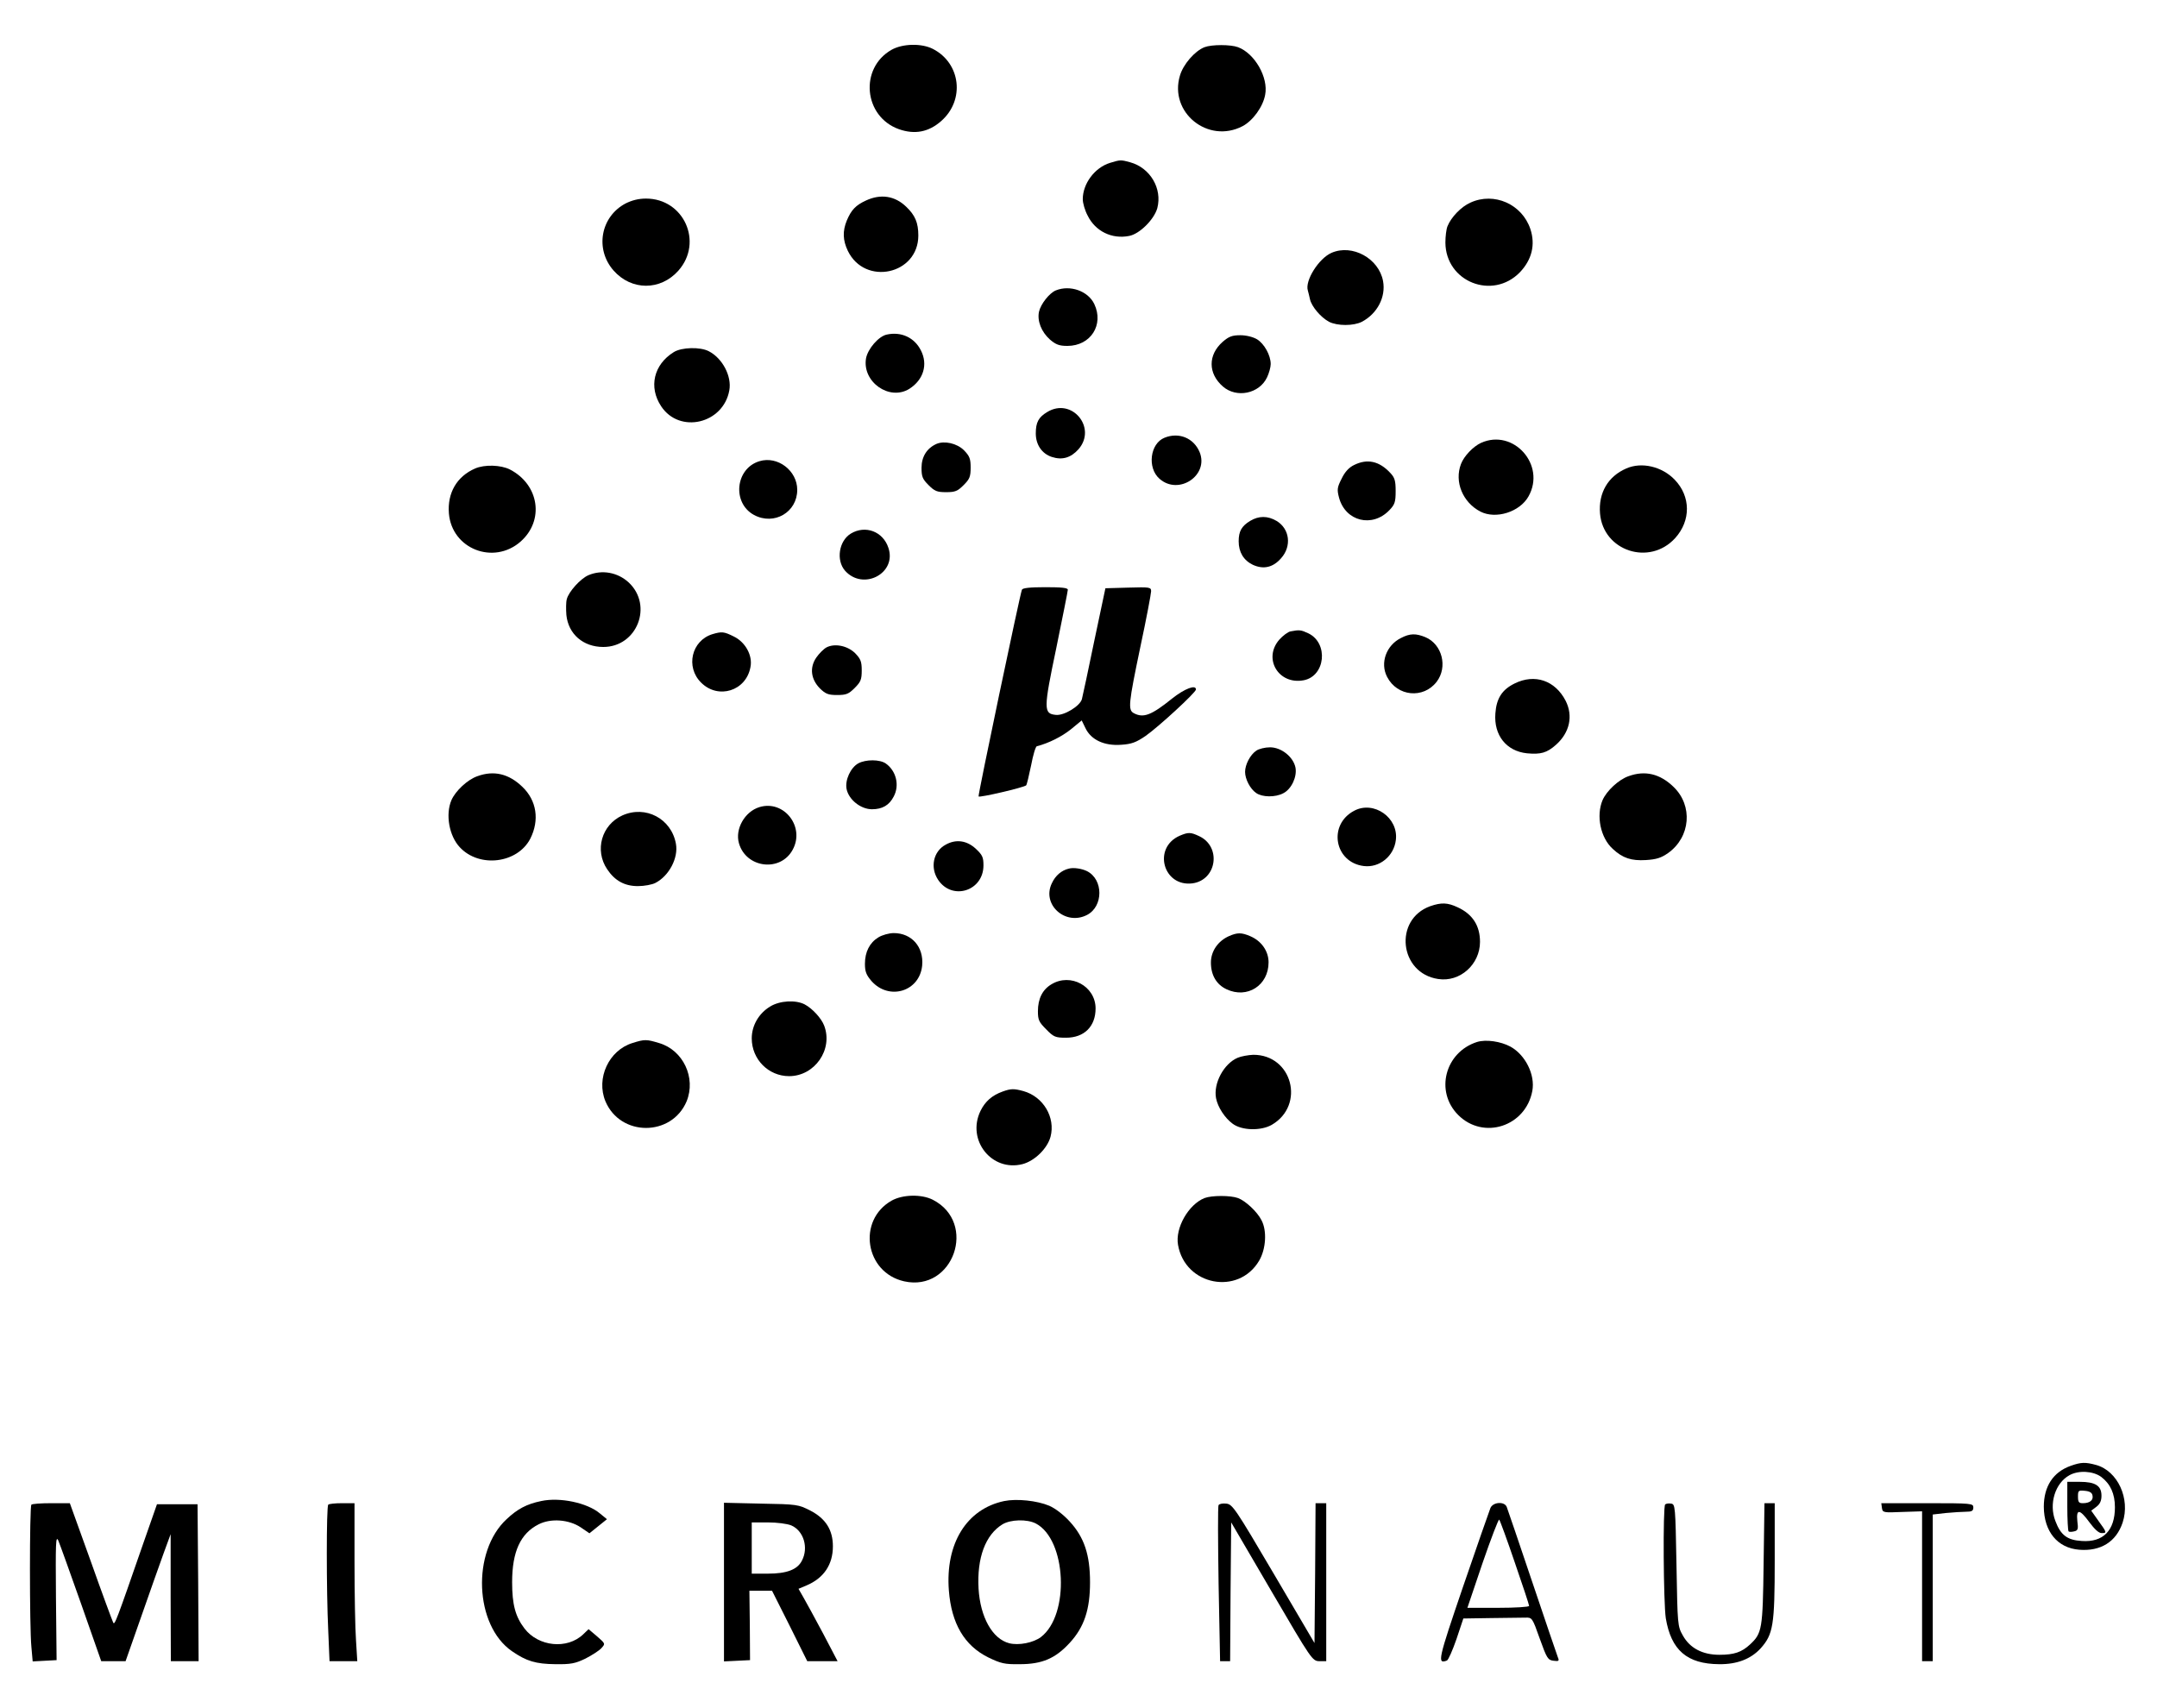 <?xml version="1.0" standalone="no"?>
<!DOCTYPE svg PUBLIC "-//W3C//DTD SVG 20010904//EN"
 "http://www.w3.org/TR/2001/REC-SVG-20010904/DTD/svg10.dtd">
<svg version="1.0" xmlns="http://www.w3.org/2000/svg"
 width="1010pt" height="800pt" viewBox="0 0 1010 800"
 preserveAspectRatio="xMidYMid meet">

<g transform="translate(0,800) scale(0.1,-0.1)"
fill="#000000" stroke="none">
<path d="M4175 7767 c-152 -86 -131 -313 34 -372 74 -26 139 -14 198 38 112
98 92 271 -39 338 -53 27 -141 25 -193 -4z"/>
<path d="M5640 7779 c-46 -18 -100 -81 -115 -133 -52 -173 132 -321 293 -237
48 25 96 91 106 147 16 81 -49 194 -127 223 -35 13 -123 13 -157 0z"/>
<path d="M5197 7237 c-71 -22 -127 -97 -127 -170 0 -18 10 -53 23 -77 36 -73
113 -111 194 -95 49 9 117 77 132 130 24 92 -33 189 -127 215 -44 12 -46 12
-95 -3z"/>
<path d="M4055 7061 c-48 -22 -69 -44 -90 -94 -20 -49 -19 -92 5 -142 80 -165
330 -111 330 72 0 60 -15 95 -57 135 -53 51 -119 61 -188 29z"/>
<path d="M2929 7047 c-117 -62 -144 -214 -56 -314 84 -95 220 -95 304 0 117
133 25 337 -152 337 -35 0 -66 -8 -96 -23z"/>
<path d="M6885 7051 c-43 -19 -90 -68 -107 -110 -6 -14 -10 -49 -10 -77 1
-184 221 -271 349 -139 56 59 73 129 49 202 -39 117 -170 175 -281 124z"/>
<path d="M6235 6816 c-60 -26 -126 -131 -111 -177 2 -8 7 -26 10 -41 8 -34 50
-84 89 -105 39 -20 115 -20 154 0 72 38 113 116 99 191 -20 106 -144 174 -241
132z"/>
<path d="M4944 6640 c-30 -12 -71 -64 -79 -100 -9 -43 11 -94 51 -130 28 -24
44 -30 82 -30 109 0 172 99 126 196 -29 61 -113 91 -180 64z"/>
<path d="M4152 6433 c-38 -8 -89 -67 -97 -112 -18 -110 110 -200 203 -142 66
42 88 114 54 180 -30 60 -92 89 -160 74z"/>
<path d="M5725 6399 c-69 -61 -69 -148 1 -209 64 -56 171 -34 207 43 9 19 17
47 17 62 0 41 -30 95 -64 116 -19 11 -50 19 -78 19 -39 0 -54 -6 -83 -31z"/>
<path d="M3155 6351 c-94 -58 -119 -164 -59 -254 86 -130 291 -82 319 75 12
66 -32 150 -96 183 -40 21 -127 19 -164 -4z"/>
<path d="M4903 6070 c-40 -24 -53 -48 -53 -100 0 -53 29 -95 75 -110 49 -16
89 -4 125 36 88 101 -32 245 -147 174z"/>
<path d="M5453 5950 c-68 -27 -82 -141 -24 -192 90 -80 233 16 188 125 -28 66
-97 94 -164 67z"/>
<path d="M6935 5926 c-37 -17 -80 -62 -94 -99 -32 -83 8 -180 91 -223 72 -37
184 -2 225 71 83 147 -70 319 -222 251z"/>
<path d="M4385 5921 c-45 -20 -70 -60 -70 -112 0 -42 5 -53 33 -81 28 -28 39
-33 82 -33 43 0 54 5 82 33 28 28 33 39 33 82 0 42 -5 54 -31 81 -33 33 -92
46 -129 30z"/>
<path d="M3556 5840 c-113 -34 -129 -196 -25 -252 94 -50 202 13 202 118 0 90
-92 160 -177 134z"/>
<path d="M6340 5822 c-23 -11 -43 -32 -58 -64 -21 -41 -22 -51 -12 -89 30
-111 156 -142 236 -58 25 26 29 38 29 89 0 48 -4 63 -25 85 -52 56 -108 68
-170 37z"/>
<path d="M2225 5806 c-86 -37 -131 -115 -123 -211 14 -166 209 -242 335 -132
113 99 88 267 -49 338 -43 22 -119 24 -163 5z"/>
<path d="M7615 5806 c-86 -37 -131 -115 -123 -211 15 -176 232 -247 352 -115
74 82 73 195 -2 273 -59 62 -155 85 -227 53z"/>
<path d="M5853 5560 c-39 -24 -53 -48 -53 -95 0 -51 23 -89 66 -110 50 -23 95
-13 133 31 50 56 40 137 -21 174 -42 25 -84 25 -125 0z"/>
<path d="M3984 5501 c-56 -34 -70 -125 -27 -174 85 -95 243 -12 203 107 -25
77 -108 108 -176 67z"/>
<path d="M2755 5306 c-37 -16 -92 -77 -101 -112 -4 -14 -4 -47 -2 -74 9 -89
78 -150 173 -150 158 0 234 194 119 302 -52 48 -126 61 -189 34z"/>
<path d="M4785 5238 c-10 -26 -206 -961 -203 -968 3 -7 213 42 223 52 3 3 13
45 23 93 9 48 21 89 27 90 57 15 116 45 159 79 l51 42 18 -37 c26 -54 88 -83
167 -77 48 3 70 11 115 42 61 43 235 203 235 217 0 24 -53 4 -111 -42 -98 -79
-135 -93 -180 -69 -28 15 -25 44 31 312 28 131 50 248 50 259 0 19 -6 20 -107
17 l-107 -3 -52 -246 c-28 -136 -54 -258 -58 -273 -8 -32 -84 -79 -123 -74
-57 6 -57 27 3 313 29 143 54 266 54 273 0 9 -28 12 -105 12 -75 0 -107 -4
-110 -12z"/>
<path d="M6043 5043 c-12 -2 -36 -20 -53 -39 -77 -89 -3 -212 114 -190 102 19
118 174 22 220 -34 16 -42 17 -83 9z"/>
<path d="M3336 5030 c-98 -30 -127 -154 -53 -227 80 -80 211 -39 231 73 11 54
-24 117 -78 143 -46 23 -56 24 -100 11z"/>
<path d="M6560 5012 c-69 -34 -99 -117 -65 -182 47 -92 170 -104 232 -23 53
69 26 176 -53 209 -44 18 -72 18 -114 -4z"/>
<path d="M3870 4968 c-13 -7 -35 -29 -48 -48 -32 -47 -25 -101 17 -144 27 -26
39 -31 81 -31 43 0 54 5 82 33 28 28 33 39 33 82 0 42 -5 54 -31 81 -36 35
-95 47 -134 27z"/>
<path d="M7092 4799 c-59 -29 -85 -70 -90 -140 -8 -103 52 -177 148 -187 65
-6 93 2 136 40 64 57 81 135 45 206 -49 95 -144 128 -239 81z"/>
<path d="M5882 4484 c-28 -19 -52 -65 -52 -99 0 -34 24 -80 52 -99 28 -20 90
-21 127 -1 38 19 65 77 57 120 -10 50 -66 95 -119 95 -23 0 -53 -7 -65 -16z"/>
<path d="M4019 4425 c-36 -20 -63 -78 -55 -120 10 -50 66 -95 119 -95 49 0 81
19 102 60 28 53 11 120 -37 154 -28 20 -94 20 -129 1z"/>
<path d="M2236 4365 c-47 -16 -103 -69 -122 -112 -29 -67 -11 -168 39 -221 91
-98 270 -76 330 40 44 87 30 179 -37 243 -63 61 -133 78 -210 50z"/>
<path d="M7626 4365 c-47 -16 -103 -69 -122 -112 -31 -73 -10 -177 48 -229 46
-43 87 -56 154 -52 50 3 72 10 105 33 105 75 117 222 25 310 -63 61 -133 78
-210 50z"/>
<path d="M3556 4220 c-69 -21 -115 -103 -96 -169 33 -117 195 -137 252 -30 58
107 -41 234 -156 199z"/>
<path d="M6341 4203 c-124 -65 -93 -242 45 -259 73 -9 141 46 150 122 13 104
-103 186 -195 137z"/>
<path d="M2914 4181 c-97 -44 -131 -163 -71 -252 36 -54 82 -79 144 -79 30 0
67 7 82 15 64 33 108 117 96 183 -21 118 -142 182 -251 133z"/>
<path d="M5524 4086 c-128 -56 -78 -241 60 -223 114 16 136 172 31 221 -40 19
-51 19 -91 2z"/>
<path d="M4428 4044 c-58 -31 -74 -107 -35 -165 66 -98 212 -52 212 68 0 39
-5 49 -37 79 -42 38 -92 45 -140 18z"/>
<path d="M5005 3932 c-34 -8 -63 -32 -80 -69 -48 -100 64 -200 165 -148 77 40
77 166 0 205 -24 12 -63 18 -85 12z"/>
<path d="M6697 3756 c-172 -62 -145 -314 37 -341 102 -16 196 68 196 174 0 76
-35 130 -105 162 -47 22 -76 23 -128 5z"/>
<path d="M4113 3610 c-41 -25 -63 -68 -63 -124 0 -36 6 -52 31 -81 82 -92 225
-49 237 73 8 87 -49 152 -133 152 -22 0 -54 -9 -72 -20z"/>
<path d="M5755 3616 c-52 -23 -85 -71 -85 -124 0 -59 26 -103 73 -125 97 -46
197 18 197 126 0 53 -34 101 -87 123 -40 17 -59 17 -98 0z"/>
<path d="M4923 3390 c-42 -25 -63 -68 -63 -126 0 -41 5 -51 39 -85 35 -36 43
-39 93 -39 85 0 138 53 138 137 0 104 -117 168 -207 113z"/>
<path d="M3606 3286 c-53 -32 -86 -89 -86 -149 0 -98 78 -177 175 -177 120 0
207 125 164 237 -13 34 -55 80 -91 99 -42 22 -117 18 -162 -10z"/>
<path d="M2961 3115 c-110 -34 -171 -165 -126 -273 70 -166 310 -166 380 0 45
110 -16 240 -129 273 -59 18 -68 18 -125 0z"/>
<path d="M6916 3120 c-150 -48 -198 -232 -88 -342 118 -118 316 -54 347 113
14 75 -32 168 -102 207 -46 25 -115 35 -157 22z"/>
<path d="M5795 3046 c-65 -28 -114 -120 -101 -189 8 -42 41 -93 78 -120 43
-32 132 -34 183 -5 158 92 96 329 -87 328 -23 -1 -57 -7 -73 -14z"/>
<path d="M4695 2888 c-50 -18 -82 -46 -104 -91 -66 -137 53 -286 197 -249 57
15 116 73 131 128 24 91 -34 188 -127 214 -44 12 -58 12 -97 -2z"/>
<path d="M4175 2377 c-162 -92 -125 -337 59 -378 230 -51 344 274 134 382 -53
27 -141 25 -193 -4z"/>
<path d="M5640 2389 c-75 -30 -138 -140 -124 -219 33 -191 283 -239 380 -74
32 55 37 140 11 189 -20 40 -75 91 -110 104 -35 13 -123 13 -157 0z"/>
<path d="M9696 1135 c-82 -29 -126 -96 -126 -192 1 -116 64 -193 166 -201 100
-8 173 37 203 127 37 112 -23 242 -124 270 -51 14 -71 13 -119 -4z m143 -52
c43 -33 64 -79 64 -142 0 -109 -55 -165 -155 -158 -68 4 -99 27 -124 94 -31
80 -1 177 66 214 43 24 111 20 149 -8z"/>
<path d="M9680 947 c0 -63 3 -116 6 -119 3 -3 14 -3 26 0 18 4 20 11 15 48 -6
59 11 57 57 -6 23 -31 43 -50 56 -50 26 0 26 2 -14 57 l-34 48 24 18 c17 13
24 28 24 52 0 47 -29 65 -102 65 l-58 0 0 -113z m118 49 c5 -22 -13 -36 -45
-36 -19 0 -23 5 -23 31 0 28 2 30 32 27 23 -2 34 -9 36 -22z"/>
<path d="M2534 970 c-68 -14 -111 -37 -162 -85 -164 -152 -150 -497 25 -618
68 -47 112 -60 203 -61 73 -1 93 3 141 26 31 16 64 37 75 49 19 21 19 21 -20
55 l-40 34 -25 -24 c-75 -72 -210 -58 -275 27 -43 56 -58 113 -58 217 0 143
39 228 124 271 57 29 141 23 197 -14 l41 -28 41 33 41 33 -33 27 c-59 50 -188
77 -275 58z"/>
<path d="M4702 970 c-176 -37 -276 -199 -259 -419 12 -155 73 -258 184 -313
60 -29 77 -33 148 -32 105 0 167 27 234 100 68 74 95 156 95 284 0 128 -27
210 -95 284 -29 32 -68 62 -96 74 -57 24 -152 34 -211 22z m148 -105 c144 -75
160 -428 24 -532 -36 -27 -104 -40 -148 -29 -79 20 -136 122 -144 256 -8 144
32 252 112 301 38 23 115 25 156 4z"/>
<path d="M147 953 c-9 -8 -9 -576 0 -666 l6 -68 56 3 56 3 -3 295 c-2 254 -1
291 11 265 7 -16 55 -150 107 -297 l94 -268 57 0 57 0 73 208 c40 114 87 248
105 297 l33 90 0 -297 1 -298 65 0 65 0 -2 368 -3 367 -95 0 -95 0 -63 -180
c-130 -375 -135 -387 -142 -374 -4 8 -52 137 -105 287 l-98 272 -87 0 c-48 0
-90 -3 -93 -7z"/>
<path d="M1537 953 c-9 -8 -9 -404 0 -591 l6 -142 65 0 65 0 -6 97 c-4 54 -7
221 -7 371 l0 272 -58 0 c-32 0 -62 -3 -65 -7z"/>
<path d="M3390 591 l0 -372 61 3 61 3 -1 163 -2 162 53 0 53 0 83 -165 82
-165 71 0 71 0 -67 128 c-37 70 -79 146 -92 169 l-24 42 38 16 c80 34 123 97
123 183 0 77 -34 130 -105 167 -57 29 -62 30 -232 33 l-173 4 0 -371z m315
265 c58 -25 82 -104 50 -165 -21 -42 -71 -61 -159 -61 l-76 0 0 120 0 120 75
0 c43 0 90 -6 110 -14z"/>
<path d="M5706 951 c-4 -5 -3 -172 0 -370 l7 -361 23 0 24 0 2 325 3 325 190
-325 c187 -320 190 -324 223 -325 l32 0 0 370 0 370 -25 0 -25 0 -2 -327 -3
-328 -191 325 c-180 306 -193 325 -222 328 -16 2 -33 -1 -36 -7z"/>
<path d="M6979 938 c-5 -13 -63 -178 -128 -368 -118 -346 -122 -364 -76 -347
7 3 27 49 45 101 l32 96 129 2 c71 1 144 2 161 2 32 1 33 0 68 -99 33 -92 38
-100 65 -103 23 -3 27 -1 20 15 -4 10 -58 169 -120 353 -62 184 -116 343 -120
353 -11 26 -63 23 -76 -5z m114 -256 c37 -107 67 -198 67 -203 0 -5 -65 -9
-145 -9 l-144 0 71 210 c40 116 75 207 78 203 4 -5 37 -95 73 -201z"/>
<path d="M7797 954 c-11 -11 -8 -461 3 -533 25 -149 99 -214 250 -215 83 -1
148 24 194 74 59 66 66 108 66 412 l0 268 -24 0 -24 0 -4 -282 c-4 -309 -7
-327 -64 -380 -39 -36 -74 -48 -143 -48 -79 0 -138 31 -171 90 -25 44 -25 49
-30 330 -5 277 -6 285 -25 288 -12 2 -24 0 -28 -4z"/>
<path d="M8812 938 c3 -22 6 -23 96 -19 l92 3 0 -351 0 -351 25 0 25 0 0 344
0 343 61 7 c34 3 77 6 95 6 27 0 34 4 34 20 0 19 -7 20 -216 20 l-215 0 3 -22z"/>
</g>
</svg>
